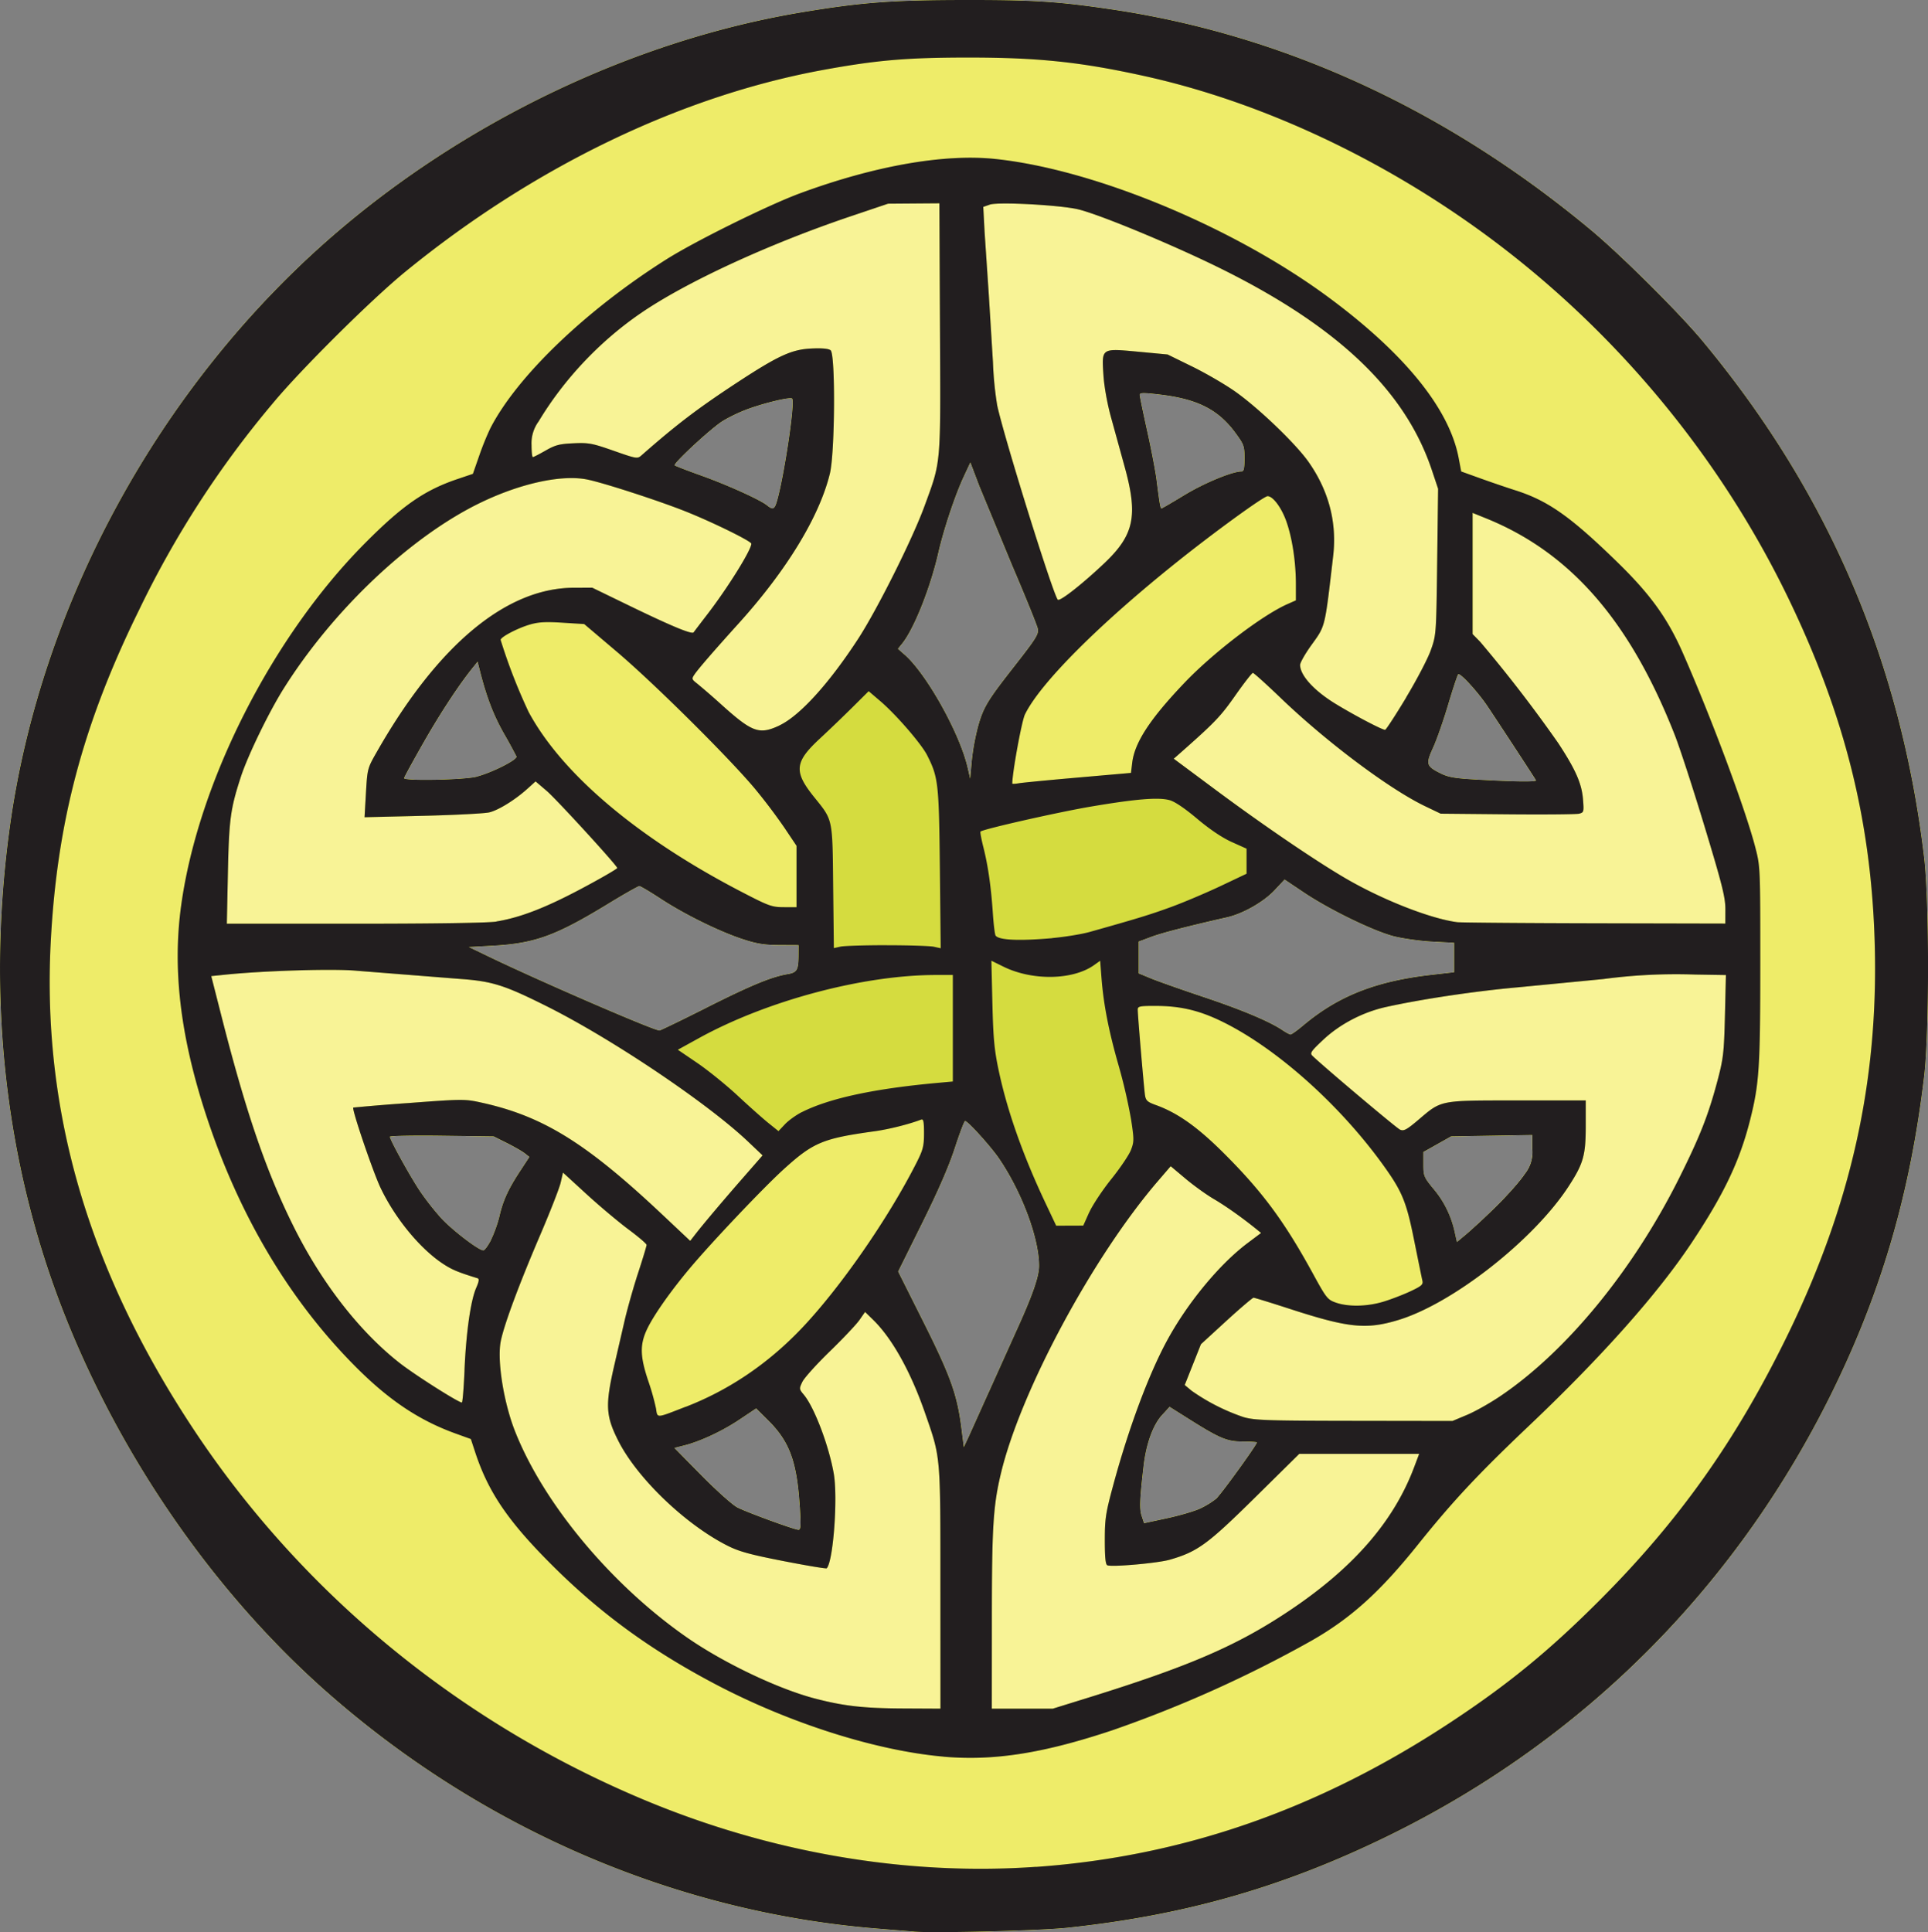 <svg xmlns="http://www.w3.org/2000/svg" width="150.115" height="150.421" viewBox="0 0 39.718 39.799" xmlns:v="https://vecta.io/nano"><rect x="0" y="0" width="39.718" height="39.799" fill="#808080" stroke="none"/><path d="M18.823 39.788l-.762-.062c-4.137-.336-8.135-2.056-11.331-4.875-2.3-2.029-4.232-4.81-5.404-7.781C.105 23.974-.28 20.536.202 17.037c.635-4.606 3.099-9.108 6.678-12.2C9.607 2.481 13.09.825 16.515.254 17.746.049 18.364.002 19.86 0c1.417-.002 1.918.029 3.006.189 3.56.521 6.925 2.066 9.906 4.548.619.515 1.823 1.712 2.302 2.289 2.585 3.108 4.082 6.595 4.563 10.626.109.913.109 3.617 0 4.53-.28 2.349-.85 4.331-1.824 6.35-1.972 4.083-5.149 7.289-9.189 9.272-2.167 1.064-4.209 1.65-6.646 1.907-.556.059-2.734.113-3.154.078zm-2.347-8.749c-.058-.931-.209-1.344-.654-1.784l-.245-.243-.347.232c-.356.238-.81.45-1.148.534l-.19.048.561.569c.309.313.64.609.737.658.2.102 1.17.457 1.258.46.048.002.053-.083.029-.474zm8.253.034a1.71 1.71 0 0 0 .324-.199c.098-.086.84-1.111.84-1.161 0-.01-.129-.018-.286-.019-.329 0-.474-.061-1.111-.462l-.402-.253-.156.17c-.186.203-.328.595-.38 1.053-.08.694-.087.881-.039 1.027l.049.148.475-.102c.261-.056.57-.147.687-.202zm-4.36-2.394l.562-1.249c.336-.735.475-1.131.475-1.354 0-.567-.349-1.508-.818-2.202-.17-.252-.65-.783-.707-.783-.017 0-.111.25-.211.555-.12.371-.344.886-.674 1.551l-.494.996.522 1.041c.559 1.116.695 1.497.782 2.189l.049.388.102-.218.412-.916zm-10.253-3.143c.061-.122.138-.337.171-.478.075-.326.181-.558.424-.929l.194-.296-.094-.074c-.052-.041-.217-.136-.368-.212l-.274-.137-1.07-.014c-.588-.008-1.07.002-1.069.021.002.067.415.815.62 1.121a5.51 5.51 0 0 0 .438.558c.23.249.772.663.868.663.027 0 .1-.1.162-.222zm20.731-.709c.224-.221.478-.51.563-.642a.71.71 0 0 0 .155-.522v-.282l-.836.014-.836.014-.286.161-.286.161v.253c0 .236.012.267.191.487a2.04 2.04 0 0 1 .446.874l.054.242.213-.178a14.08 14.08 0 0 0 .621-.581zM26.84 21.13c.721-.609 1.497-.917 2.644-1.048l.472-.054v-.304-.304l-.455-.024c-.25-.013-.607-.064-.794-.112-.424-.111-1.323-.549-1.846-.9l-.398-.267-.204.218c-.227.243-.652.485-.981.56-.806.183-1.343.321-1.564.404l-.257.096v.328.328l.254.105c.14.058.625.229 1.079.381.792.265 1.359.503 1.63.685.07.047.144.087.165.088s.135-.079.254-.18zm-12.286-.372c.923-.464 1.338-.635 1.675-.692.193-.033.221-.085.222-.405l.001-.192-.392-.002c-.31-.001-.467-.026-.751-.119-.483-.157-1.202-.511-1.693-.832-.221-.145-.422-.264-.445-.264s-.319.167-.656.373c-1.072.653-1.5.808-2.37.856l-.487.027.423.204c1.074.516 3.37 1.509 3.504 1.516.018.001.454-.21.969-.469zm17.088-4.684c-.014-.03-.691-1.065-.99-1.513-.202-.303-.575-.71-.612-.669-.018.019-.111.301-.208.627s-.236.723-.309.882c-.155.339-.143.383.149.529.163.082.296.105.76.131.795.045 1.227.05 1.211.013zm-21.824-.074c.32-.083.847-.35.822-.416a10.84 10.84 0 0 0-.259-.474c-.216-.382-.357-.75-.494-1.29l-.048-.19-.102.127c-.283.35-.669.937-1.021 1.555-.215.378-.392.701-.392.719 0 .061 1.238.036 1.494-.03zm10.318-.988c.12-.44.189-.555.759-1.284.454-.58.506-.663.484-.777-.014-.07-.249-.651-.523-1.291l-.682-1.649-.184-.485-.137.294c-.178.381-.412 1.083-.522 1.564-.167.731-.504 1.576-.751 1.88l-.083.102.141.124c.45.395 1.133 1.618 1.294 2.318l.054.233.033-.36a4.68 4.68 0 0 1 .118-.67zm-4.172-4.578c.12-.194.431-2.147.354-2.224-.04-.04-.616.1-.962.234-.184.071-.417.189-.519.262-.295.212-.974.849-.938.88.018.015.262.109.541.209.528.188 1.208.495 1.355.611.099.079.134.085.168.029zm8.438-.236c.401-.245.983-.486 1.175-.486.047 0 .061-.063.061-.271 0-.254-.012-.286-.19-.528-.351-.476-.777-.693-1.545-.785-.349-.042-.424-.041-.424.005 0 .031.069.365.153.743s.171.83.193 1.005c.063.498.079.593.102.593.012 0 .225-.124.474-.276z" fill="#f8f396"/><path d="M18.823 39.788l-.762-.062c-4.137-.336-8.135-2.056-11.331-4.875-2.3-2.029-4.232-4.81-5.404-7.781C.105 23.974-.28 20.536.202 17.037c.635-4.606 3.099-9.108 6.678-12.2C9.607 2.481 13.09.825 16.515.254 17.746.049 18.364.002 19.86 0c1.417-.002 1.918.029 3.006.189 3.56.521 6.925 2.066 9.906 4.548.619.515 1.823 1.712 2.302 2.289 2.585 3.108 4.082 6.595 4.563 10.626.109.913.109 3.617 0 4.53-.28 2.349-.85 4.331-1.824 6.35-1.972 4.083-5.149 7.289-9.189 9.272-2.167 1.064-4.209 1.65-6.646 1.907-.556.059-2.734.113-3.154.078zm.55-7.077c0-2.778.009-2.667-.318-3.609-.296-.851-.677-1.534-1.07-1.917l-.164-.16-.115.165c-.063.091-.338.382-.611.647s-.528.548-.566.628c-.068.142-.067.149.029.264.217.258.517 1.049.618 1.627.087.501-.011 1.816-.146 1.95-.011.011-.409-.055-.884-.148-.693-.135-.921-.198-1.157-.317-.874-.441-1.869-1.398-2.255-2.168-.258-.514-.268-.733-.073-1.576l.208-.9c.057-.244.181-.684.277-.977s.174-.552.174-.576-.167-.166-.37-.317-.591-.476-.861-.723l-.491-.45-.048.207c-.026.114-.218.605-.427 1.092-.432 1.009-.736 1.827-.806 2.17-.08.393.056 1.258.292 1.858.588 1.491 1.978 3.16 3.536 4.245.755.526 1.883 1.064 2.646 1.263.592.154.996.2 1.81.204l.773.004zm2.987 2.278c2.124-.658 3.108-1.081 4.188-1.801 1.327-.884 2.161-1.841 2.583-2.962l.105-.278h-1.235-1.235l-.913.901c-.976.963-1.183 1.115-1.756 1.28-.243.07-1.178.154-1.284.115-.038-.014-.053-.157-.053-.514 0-.444.017-.558.171-1.128.314-1.165.728-2.28 1.109-2.983.42-.776 1.08-1.575 1.658-2.01l.281-.211-.096-.078c-.298-.241-.636-.48-.879-.622-.152-.089-.413-.277-.581-.418l-.306-.257-.262.305c-1.34 1.557-2.825 4.319-3.232 6.009-.163.677-.19 1.104-.19 3.051l-.001 1.81h.627.627zm-5.884-3.95c-.058-.931-.209-1.344-.654-1.784l-.245-.243-.347.232c-.356.238-.81.45-1.148.534l-.19.048.561.569c.309.313.64.609.737.658.2.102 1.17.457 1.258.46.048.002.053-.083.029-.474zm8.253.034a1.71 1.71 0 0 0 .324-.199c.098-.086.84-1.111.84-1.161 0-.01-.129-.018-.286-.019-.329 0-.474-.061-1.111-.462l-.402-.253-.156.17c-.186.203-.328.595-.38 1.053-.08.694-.087.881-.039 1.027l.049.148.475-.102c.261-.056.57-.147.687-.202zm-4.36-2.394l.562-1.249c.336-.735.475-1.131.475-1.354 0-.567-.349-1.508-.818-2.202-.17-.252-.65-.783-.707-.783-.017 0-.111.25-.211.555-.12.371-.344.886-.674 1.551l-.494.996.522 1.041c.559 1.116.695 1.497.782 2.189l.049.388.102-.218.412-.916zm9.856.465c.167-.07.479-.246.693-.392 1.358-.92 2.725-2.587 3.67-4.476.434-.869.607-1.309.798-2.032.116-.442.13-.565.149-1.323l.02-.836-.629-.01a11.31 11.31 0 0 0-1.899.093l-1.757.17c-.886.079-1.982.243-2.716.405-.475.105-.946.35-1.288.669-.259.243-.286.281-.23.336.216.211 1.728 1.486 1.804 1.521s.133.008.378-.2c.486-.413.423-.4 2.041-.401h1.408v.528c0 .605-.049.775-.355 1.245-.718 1.102-2.38 2.407-3.502 2.749-.663.202-1.03.165-2.242-.229-.388-.126-.723-.229-.744-.229s-.274.216-.562.479l-.522.479-.167.42-.167.42.14.117a4.18 4.18 0 0 0 1.074.545c.224.065.49.074 2.278.076l2.024.003zm-20.657-.92c.033-.773.127-1.436.241-1.695.058-.133.066-.186.028-.198-.394-.122-.513-.171-.683-.279-.479-.304-1.005-.936-1.313-1.579-.156-.325-.6-1.631-.564-1.658a44.67 44.67 0 0 1 1.149-.094c1.101-.083 1.149-.083 1.482-.01 1.276.279 2.164.829 3.745 2.318l.565.532.112-.144c.171-.219.578-.701 1-1.183l.379-.434-.295-.28c-.835-.794-2.808-2.12-4.15-2.791-.874-.437-1.122-.515-1.775-.563l-2.138-.169c-.465-.046-1.929-.002-2.738.083l-.262.027.205.804c.513 2.019.935 3.245 1.506 4.384.577 1.15 1.351 2.141 2.173 2.784.314.245 1.207.812 1.279.812.014 0 .039-.3.055-.667zm.548-2.688c.061-.122.138-.337.171-.478.075-.326.181-.558.424-.929l.194-.296-.094-.074c-.052-.041-.217-.136-.368-.212l-.274-.137-1.07-.014c-.588-.008-1.07.002-1.069.021.002.067.415.815.62 1.121a5.51 5.51 0 0 0 .438.558c.23.249.772.663.868.663.027 0 .1-.1.162-.222zm20.731-.709c.224-.221.478-.51.563-.642a.71.71 0 0 0 .155-.522v-.282l-.836.014-.836.014-.286.161-.286.161v.253c0 .236.012.267.191.487a2.04 2.04 0 0 1 .446.874l.054.242.213-.178a14.08 14.08 0 0 0 .621-.581zM26.84 21.13c.721-.609 1.497-.917 2.644-1.048l.472-.054v-.304-.304l-.455-.024c-.25-.013-.607-.064-.794-.112-.424-.111-1.323-.549-1.846-.9l-.398-.267-.204.218c-.227.243-.652.485-.981.56-.806.183-1.343.321-1.564.404l-.257.096v.328.328l.254.105c.14.058.625.229 1.079.381.792.265 1.359.503 1.63.685.07.047.144.087.165.088s.135-.079.254-.18zm-12.286-.372c.923-.464 1.338-.635 1.675-.692.193-.033.221-.085.222-.405l.001-.192-.392-.002c-.31-.001-.467-.026-.751-.119-.483-.157-1.202-.511-1.693-.832-.221-.145-.422-.264-.445-.264s-.319.167-.656.373c-1.072.653-1.5.808-2.37.856l-.487.027.423.204c1.074.516 3.37 1.509 3.504 1.516.018.001.454-.21.969-.469zm-4.33-1.776c.492-.08 1.012-.281 1.762-.68.408-.217.736-.408.73-.423-.031-.081-1.253-1.415-1.451-1.585l-.232-.198-.168.152c-.252.227-.594.44-.785.487-.093.023-.709.055-1.37.071l-1.2.029.029-.502c.029-.496.031-.506.222-.84 1.254-2.203 2.664-3.38 4.057-3.385l.383-.001.76.369c.879.426 1.295.599 1.329.55.013-.019.141-.187.284-.373.422-.549.904-1.324.904-1.452 0-.053-.826-.457-1.376-.674-.565-.223-1.672-.581-2.001-.648-.523-.107-1.366.075-2.19.471-1.438.691-3.038 2.199-4.065 3.831-.306.486-.741 1.383-.884 1.821-.215.66-.244.875-.267 1.979l-.022 1.048h2.64c1.618 0 2.745-.017 2.911-.044zm25.32-.248c0-.249-.063-.502-.427-1.704-.235-.776-.513-1.631-.619-1.899-.925-2.351-2.155-3.758-3.897-4.459l-.265-.107v1.248 1.248l.154.157a28.37 28.37 0 0 1 1.61 2.089c.358.545.485.833.511 1.16.021.256.017.269-.08.294-.056.014-.721.02-1.477.013l-1.375-.013-.317-.152c-.734-.351-2.029-1.321-2.968-2.221-.302-.29-.565-.527-.584-.527s-.183.21-.364.468c-.302.43-.417.55-1.116 1.168l-.15.132.866.644c1.018.757 2.176 1.542 2.771 1.876.75.422 1.676.778 2.201.847.07.009 1.341.02 2.826.023l2.699.006zm-3.902-2.661c-.014-.03-.691-1.065-.99-1.513-.202-.303-.575-.71-.612-.669-.018.019-.111.301-.208.627s-.236.723-.309.882c-.155.339-.143.383.149.529.163.082.296.105.76.131.795.045 1.227.05 1.211.013zm-21.824-.074c.32-.083.847-.35.822-.416a10.84 10.84 0 0 0-.259-.474c-.216-.382-.357-.75-.494-1.29l-.048-.19-.102.127c-.283.35-.669.937-1.021 1.555-.215.378-.392.701-.392.719 0 .061 1.238.036 1.494-.03zm10.318-.988c.12-.44.189-.555.759-1.284.454-.58.506-.663.484-.777-.014-.07-.249-.651-.523-1.291l-.682-1.649-.184-.485-.137.294c-.178.381-.412 1.083-.522 1.564-.167.731-.504 1.576-.751 1.88l-.083.102.141.124c.45.395 1.133 1.618 1.294 2.318l.054.233.033-.36a4.68 4.68 0 0 1 .118-.67zm-4.085-.065c.417-.194 1.021-.856 1.626-1.784.391-.6 1.118-2.052 1.366-2.73.348-.952.335-.796.321-3.683l-.012-2.561-.529.004-.529.004-.762.257c-1.697.572-3.404 1.36-4.339 2.003-.84.577-1.574 1.356-2.095 2.222a.76.76 0 0 0-.148.492c0 .135.012.246.027.246s.133-.061.263-.135c.2-.115.288-.137.577-.15.31-.014.384 0 .826.155.47.165.488.168.571.095.719-.632 1.149-.96 1.955-1.49.861-.565 1.14-.694 1.548-.712.22-.01.352.002.394.037.102.085.09 2.108-.015 2.539-.215.884-.89 1.992-1.876 3.083-.513.568-.832.936-.913 1.055-.061.09-.058.101.057.19a15.08 15.08 0 0 1 .508.441c.626.562.769.614 1.182.422zm12.916-.579c.217-.36.446-.797.508-.972.112-.316.113-.324.132-1.822l.019-1.505-.13-.388c-.542-1.618-1.9-2.924-4.278-4.114-.957-.479-2.487-1.119-2.987-1.249-.347-.091-1.665-.163-1.841-.102l-.134.047.027.513.087 1.296.086 1.397a7.05 7.05 0 0 0 .088.889c.155.702 1.15 3.891 1.247 3.996.04.044.505-.321.96-.752.615-.584.697-.977.415-1.995l-.28-1.016c-.075-.273-.139-.627-.154-.858-.037-.567-.05-.558.716-.487l.605.057.508.249c.279.137.679.369.888.517.482.341 1.244 1.072 1.507 1.446.416.591.589 1.249.508 1.939-.175 1.503-.157 1.43-.449 1.836-.128.178-.232.361-.232.408 0 .217.293.537.741.808.409.248.97.541 1.012.528.021-.007.216-.306.433-.666zm-13.003-3.933c.12-.194.431-2.147.354-2.224-.04-.04-.616.1-.962.234-.184.071-.417.189-.519.262-.295.212-.974.849-.938.88.018.015.262.109.541.209.528.188 1.208.495 1.355.611.099.079.134.085.168.029zm8.438-.236c.401-.245.983-.486 1.175-.486.047 0 .061-.063.061-.271 0-.254-.012-.286-.19-.528-.351-.476-.777-.693-1.545-.785-.349-.042-.424-.041-.424.005 0 .031.069.365.153.743s.171.83.193 1.005c.063.498.079.593.102.593.012 0 .225-.124.474-.276z" fill="#eeec69"/><path d="M18.823 39.788l-.762-.062c-4.137-.336-8.135-2.056-11.331-4.875-2.3-2.029-4.232-4.81-5.404-7.781C.105 23.974-.28 20.536.202 17.037c.635-4.606 3.099-9.108 6.678-12.2C9.607 2.481 13.09.825 16.515.254 17.746.049 18.364.002 19.86 0c1.417-.002 1.918.029 3.006.189 3.56.521 6.925 2.066 9.906 4.548.619.515 1.823 1.712 2.302 2.289 2.585 3.108 4.082 6.595 4.563 10.626.109.913.109 3.617 0 4.53-.28 2.349-.85 4.331-1.824 6.35-1.972 4.083-5.149 7.289-9.189 9.272-2.167 1.064-4.209 1.65-6.646 1.907-.556.059-2.734.113-3.154.078zm2.519-1.331c3.037-.215 5.835-1.192 8.551-2.985 1.177-.777 2.018-1.465 3.049-2.496 1.651-1.65 2.833-3.318 3.891-5.491 1.299-2.67 1.865-5.212 1.788-8.036-.069-2.515-.611-4.694-1.763-7.091-1.404-2.919-3.542-5.507-6.158-7.452-2.18-1.621-4.701-2.803-7.114-3.337-1.325-.293-2.202-.385-3.662-.384-1.246.001-1.868.055-2.963.255-2.941.538-5.974 2.003-8.613 4.159-.7.572-2.164 2.026-2.734 2.716a20.14 20.14 0 0 0-2.751 4.254c-1.153 2.343-1.69 4.365-1.818 6.839-.18 3.492.78 6.766 2.94 10.031 2.233 3.375 5.468 6.037 9.271 7.631 2.609 1.094 5.415 1.574 8.086 1.385zm-1.905-2.272c-1.39-.121-3.185-.692-4.72-1.503-1.318-.696-2.355-1.453-3.348-2.445-.903-.901-1.31-1.501-1.58-2.323l-.089-.271-.324-.117c-.754-.274-1.374-.691-2.069-1.392-1.345-1.357-2.376-3.089-3.049-5.127-.542-1.642-.71-3.038-.524-4.369.353-2.533 1.874-5.525 3.784-7.447.778-.783 1.228-1.094 1.913-1.325l.311-.105.13-.373a5.76 5.76 0 0 1 .228-.563c.55-1.072 1.972-2.437 3.631-3.484.594-.375 2.095-1.117 2.748-1.358 1.536-.567 2.973-.82 4.029-.708 2.044.216 4.906 1.405 6.861 2.85 1.568 1.159 2.487 2.294 2.68 3.308l.053.279.403.145c.222.08.537.187.7.239.681.215 1.142.538 2.11 1.481.683.665 1.039 1.158 1.357 1.884.588 1.339 1.281 3.197 1.487 3.989.104.4.104.413.104 2.398 0 2.144-.022 2.476-.21 3.223-.214.847-.539 1.529-1.207 2.533-.698 1.049-1.845 2.339-3.345 3.763-1.061 1.008-1.575 1.558-2.295 2.456-.78.973-1.382 1.515-2.196 1.978a25.31 25.31 0 0 1-4.095 1.841c-1.423.475-2.441.635-3.479.544zm-.064-3.474c0-2.778.009-2.667-.318-3.609-.296-.851-.677-1.534-1.07-1.917l-.164-.16-.115.165c-.063.091-.338.382-.611.647s-.528.548-.566.628c-.068.142-.067.149.029.264.217.258.517 1.049.618 1.627.087.501-.011 1.816-.146 1.95-.011.011-.409-.055-.884-.148-.693-.135-.921-.198-1.157-.317-.874-.441-1.869-1.398-2.255-2.168-.258-.514-.268-.733-.073-1.576l.208-.9c.057-.244.181-.684.277-.977s.174-.552.174-.576-.167-.166-.37-.317-.591-.476-.861-.723l-.491-.45-.048.207c-.026.114-.218.605-.427 1.092-.432 1.009-.736 1.827-.806 2.17-.08.393.056 1.258.292 1.858.588 1.491 1.978 3.16 3.536 4.245.755.526 1.883 1.064 2.646 1.263.592.154.996.2 1.81.204l.773.004zm2.987 2.278c2.124-.658 3.108-1.081 4.188-1.801 1.327-.884 2.161-1.841 2.583-2.962l.105-.278h-1.235-1.235l-.913.901c-.976.963-1.183 1.115-1.756 1.28-.243.07-1.178.154-1.284.115-.038-.014-.053-.157-.053-.514 0-.444.017-.558.171-1.128.314-1.165.728-2.28 1.109-2.983.42-.776 1.08-1.575 1.658-2.01l.281-.211-.096-.078c-.298-.241-.636-.48-.879-.622-.152-.089-.413-.277-.581-.418l-.306-.257-.262.305c-1.34 1.557-2.825 4.319-3.232 6.009-.163.677-.19 1.104-.19 3.051l-.001 1.81h.627.627zm-5.884-3.95c-.058-.931-.209-1.344-.654-1.784l-.245-.243-.347.232c-.356.238-.81.45-1.148.534l-.19.048.561.569c.309.313.64.609.737.658.2.102 1.17.457 1.258.46.048.002.053-.083.029-.474zm8.253.034a1.71 1.71 0 0 0 .324-.199c.098-.086.84-1.111.84-1.161 0-.01-.129-.018-.286-.019-.329 0-.474-.061-1.111-.462l-.402-.253-.156.17c-.186.203-.328.595-.38 1.053-.08.694-.087.881-.039 1.027l.049.148.475-.102c.261-.056.57-.147.687-.202zm-4.36-2.394l.562-1.249c.336-.735.475-1.131.475-1.354 0-.567-.349-1.508-.818-2.202-.17-.252-.65-.783-.707-.783-.017 0-.111.25-.211.555-.12.371-.344.886-.674 1.551l-.494.996.522 1.041c.559 1.116.695 1.497.782 2.189l.049.388.102-.218.412-.916zm9.856.465c.167-.07.479-.246.693-.392 1.358-.92 2.725-2.587 3.67-4.476.434-.869.607-1.309.798-2.032.116-.442.13-.565.149-1.323l.02-.836-.629-.01a11.31 11.31 0 0 0-1.899.093l-1.757.17c-.886.079-1.982.243-2.716.405-.475.105-.946.35-1.288.669-.259.243-.286.281-.23.336.216.211 1.728 1.486 1.804 1.521s.133.008.378-.2c.486-.413.423-.4 2.041-.401h1.408v.528c0 .605-.049.775-.355 1.245-.718 1.102-2.38 2.407-3.502 2.749-.663.202-1.03.165-2.242-.229-.388-.126-.723-.229-.744-.229s-.274.216-.562.479l-.522.479-.167.42-.167.42.14.117a4.18 4.18 0 0 0 1.074.545c.224.065.49.074 2.278.076l2.024.003zm-16.097-.165c.885-.343 1.682-.881 2.369-1.598.801-.836 1.808-2.287 2.392-3.446.126-.25.146-.333.146-.593 0-.24-.012-.297-.059-.279-.251.096-.666.2-.963.241-1.063.147-1.259.229-1.867.78-.428.389-1.497 1.517-1.947 2.055-.373.446-.697.904-.845 1.191-.177.346-.177.59.002 1.121a4.91 4.91 0 0 1 .158.562c.033.204-.009.206.612-.035zm-4.559-.755c.033-.773.127-1.436.241-1.695.058-.133.066-.186.028-.198-.394-.122-.513-.171-.683-.279-.479-.304-1.005-.936-1.313-1.579-.156-.325-.6-1.631-.564-1.658a44.67 44.67 0 0 1 1.149-.094c1.101-.083 1.149-.083 1.482-.01 1.276.279 2.164.829 3.745 2.318l.565.532.112-.144c.171-.219.578-.701 1-1.183l.379-.434-.295-.28c-.835-.794-2.808-2.12-4.15-2.791-.874-.437-1.122-.515-1.775-.563l-2.138-.169c-.465-.046-1.929-.002-2.738.083l-.262.027.205.804c.513 2.019.935 3.245 1.506 4.384.577 1.15 1.351 2.141 2.173 2.784.314.245 1.207.812 1.279.812.014 0 .039-.3.055-.667zm18.935-1.412c.16-.049.409-.145.555-.214.227-.107.262-.138.243-.218-.012-.051-.088-.425-.17-.83-.157-.786-.245-1.002-.62-1.526-.92-1.287-2.271-2.482-3.406-3.014-.436-.204-.81-.288-1.297-.289-.325-.001-.37.008-.371.073-.001.113.128 1.623.15 1.768.017.108.051.139.221.2.451.162.864.455 1.411 1.002.793.792 1.244 1.404 1.836 2.488.264.483.293.52.459.579.258.092.651.084.988-.019zm-18.387-1.277c.061-.122.138-.337.171-.478.075-.326.181-.558.424-.929l.194-.296-.094-.074c-.052-.041-.217-.136-.368-.212l-.274-.137-1.07-.014c-.588-.008-1.07.002-1.069.021.002.067.415.815.62 1.121a5.51 5.51 0 0 0 .438.558c.23.249.772.663.868.663.027 0 .1-.1.162-.222zm20.731-.709c.224-.221.478-.51.563-.642a.71.71 0 0 0 .155-.522v-.282l-.836.014-.836.014-.286.161-.286.161v.253c0 .236.012.267.191.487a2.04 2.04 0 0 1 .446.874l.054.242.213-.178a14.08 14.08 0 0 0 .621-.581zM26.84 21.13c.721-.609 1.497-.917 2.644-1.048l.472-.054v-.304-.304l-.455-.024c-.25-.013-.607-.064-.794-.112-.424-.111-1.323-.549-1.846-.9l-.398-.267-.204.218c-.227.243-.652.485-.981.56-.806.183-1.343.321-1.564.404l-.257.096v.328.328l.254.105c.14.058.625.229 1.079.381.792.265 1.359.503 1.63.685.07.047.144.087.165.088s.135-.079.254-.18zm-12.286-.372c.923-.464 1.338-.635 1.675-.692.193-.033.221-.085.222-.405l.001-.192-.392-.002c-.31-.001-.467-.026-.751-.119-.483-.157-1.202-.511-1.693-.832-.221-.145-.422-.264-.445-.264s-.319.167-.656.373c-1.072.653-1.5.808-2.37.856l-.487.027.423.204c1.074.516 3.37 1.509 3.504 1.516.018.001.454-.21.969-.469zm-4.33-1.776c.492-.08 1.012-.281 1.762-.68.408-.217.736-.408.73-.423-.031-.081-1.253-1.415-1.451-1.585l-.232-.198-.168.152c-.252.227-.594.44-.785.487-.093.023-.709.055-1.37.071l-1.2.029.029-.502c.029-.496.031-.506.222-.84 1.254-2.203 2.664-3.38 4.057-3.385l.383-.001.76.369c.879.426 1.295.599 1.329.55.013-.019.141-.187.284-.373.422-.549.904-1.324.904-1.452 0-.053-.826-.457-1.376-.674-.565-.223-1.672-.581-2.001-.648-.523-.107-1.366.075-2.19.471-1.438.691-3.038 2.199-4.065 3.831-.306.486-.741 1.383-.884 1.821-.215.66-.244.875-.267 1.979l-.022 1.048h2.64c1.618 0 2.745-.017 2.911-.044zm25.32-.248c0-.249-.063-.502-.427-1.704-.235-.776-.513-1.631-.619-1.899-.925-2.351-2.155-3.758-3.897-4.459l-.265-.107v1.248 1.248l.154.157a28.37 28.37 0 0 1 1.61 2.089c.358.545.485.833.511 1.16.021.256.017.269-.08.294-.056.014-.721.02-1.477.013l-1.375-.013-.317-.152c-.734-.351-2.029-1.321-2.968-2.221-.302-.29-.565-.527-.584-.527s-.183.21-.364.468c-.302.43-.417.55-1.116 1.168l-.15.132.866.644c1.018.757 2.176 1.542 2.771 1.876.75.422 1.676.778 2.201.847.07.009 1.341.02 2.826.023l2.699.006zm-19.135-.679v-.632l-.25-.373a11.88 11.88 0 0 0-.602-.797c-.524-.63-2.081-2.176-2.848-2.826l-.674-.572-.448-.028c-.354-.022-.497-.014-.681.041-.251.075-.593.255-.593.313a11.5 11.5 0 0 0 .578 1.487c.686 1.272 2.236 2.584 4.351 3.686.596.31.655.332.902.333l.265.001zm5.805-2.039l1.085-.095.025-.208c.05-.419.368-.905 1.081-1.652.588-.616 1.589-1.381 2.111-1.614l.18-.08v-.329c0-.455-.072-.937-.191-1.283-.1-.291-.279-.534-.392-.534-.079 0-1.095.738-1.871 1.359-1.611 1.288-2.82 2.502-3.128 3.138-.066.136-.26 1.199-.26 1.423 0 .009.062.006.138-.007s.626-.066 1.223-.118zm9.428.057c-.014-.03-.691-1.065-.99-1.513-.202-.303-.575-.71-.612-.669-.018.019-.111.301-.208.627s-.236.723-.309.882c-.155.339-.143.383.149.529.163.082.296.105.76.131.795.045 1.227.05 1.211.013zm-21.824-.074c.32-.083.847-.35.822-.416a10.84 10.84 0 0 0-.259-.474c-.216-.382-.357-.75-.494-1.29l-.048-.19-.102.127c-.283.35-.669.937-1.021 1.555-.215.378-.392.701-.392.719 0 .061 1.238.036 1.494-.03zm10.318-.988c.12-.44.189-.555.759-1.284.454-.58.506-.663.484-.777-.014-.07-.249-.651-.523-1.291l-.682-1.649-.184-.485-.137.294c-.178.381-.412 1.083-.522 1.564-.167.731-.504 1.576-.751 1.88l-.083.102.141.124c.45.395 1.133 1.618 1.294 2.318l.054.233.033-.36a4.68 4.68 0 0 1 .118-.67zm-4.085-.065c.417-.194 1.021-.856 1.626-1.784.391-.6 1.118-2.052 1.366-2.73.348-.952.335-.796.321-3.683l-.012-2.561-.529.004-.529.004-.762.257c-1.697.572-3.404 1.36-4.339 2.003-.84.577-1.574 1.356-2.095 2.222a.76.76 0 0 0-.148.492c0 .135.012.246.027.246s.133-.061.263-.135c.2-.115.288-.137.577-.15.31-.014.384 0 .826.155.47.165.488.168.571.095.719-.632 1.149-.96 1.955-1.49.861-.565 1.14-.694 1.548-.712.22-.01.352.002.394.037.102.085.09 2.108-.015 2.539-.215.884-.89 1.992-1.876 3.083-.513.568-.832.936-.913 1.055-.061.09-.058.101.057.19a15.08 15.08 0 0 1 .508.441c.626.562.769.614 1.182.422zm12.916-.579c.217-.36.446-.797.508-.972.112-.316.113-.324.132-1.822l.019-1.505-.13-.388c-.542-1.618-1.9-2.924-4.278-4.114-.957-.479-2.487-1.119-2.987-1.249-.347-.091-1.665-.163-1.841-.102l-.134.047.027.513.087 1.296.086 1.397a7.05 7.05 0 0 0 .088.889c.155.702 1.15 3.891 1.247 3.996.04.044.505-.321.96-.752.615-.584.697-.977.415-1.995l-.28-1.016c-.075-.273-.139-.627-.154-.858-.037-.567-.05-.558.716-.487l.605.057.508.249c.279.137.679.369.888.517.482.341 1.244 1.072 1.507 1.446.416.591.589 1.249.508 1.939-.175 1.503-.157 1.43-.449 1.836-.128.178-.232.361-.232.408 0 .217.293.537.741.808.409.248.97.541 1.012.528.021-.007.216-.306.433-.666zm-13.003-3.933c.12-.194.431-2.147.354-2.224-.04-.04-.616.1-.962.234-.184.071-.417.189-.519.262-.295.212-.974.849-.938.88.018.015.262.109.541.209.528.188 1.208.495 1.355.611.099.079.134.085.168.029zm8.438-.236c.401-.245.983-.486 1.175-.486.047 0 .061-.063.061-.271 0-.254-.012-.286-.19-.528-.351-.476-.777-.693-1.545-.785-.349-.042-.424-.041-.424.005 0 .031.069.365.153.743s.171.83.193 1.005c.063.498.079.593.102.593.012 0 .225-.124.474-.276z" fill="#d5dc3f"/><path d="M18.823 39.788l-.762-.062c-4.137-.336-8.135-2.056-11.331-4.875-2.3-2.029-4.232-4.81-5.404-7.781C.105 23.974-.28 20.536.202 17.037c.635-4.606 3.099-9.108 6.678-12.2C9.607 2.481 13.09.825 16.515.254 17.746.049 18.364.002 19.86 0c1.417-.002 1.918.029 3.006.189 3.56.521 6.925 2.066 9.906 4.548.619.515 1.823 1.712 2.302 2.289 2.585 3.108 4.082 6.595 4.563 10.626.109.913.109 3.617 0 4.53-.28 2.349-.85 4.331-1.824 6.35-1.972 4.083-5.149 7.289-9.189 9.272-2.167 1.064-4.209 1.65-6.646 1.907-.556.059-2.734.113-3.154.078zm2.519-1.331c3.037-.215 5.835-1.192 8.551-2.985 1.177-.777 2.018-1.465 3.049-2.496 1.651-1.65 2.833-3.318 3.891-5.491 1.299-2.67 1.865-5.212 1.788-8.036-.069-2.515-.611-4.694-1.763-7.091-1.404-2.919-3.542-5.507-6.158-7.452-2.18-1.621-4.701-2.803-7.114-3.337-1.325-.293-2.202-.385-3.662-.384-1.246.001-1.868.055-2.963.255-2.941.538-5.974 2.003-8.613 4.159-.7.572-2.164 2.026-2.734 2.716a20.14 20.14 0 0 0-2.751 4.254c-1.153 2.343-1.69 4.365-1.818 6.839-.18 3.492.78 6.766 2.94 10.031 2.233 3.375 5.468 6.037 9.271 7.631 2.609 1.094 5.415 1.574 8.086 1.385zm-1.905-2.272c-1.39-.121-3.185-.692-4.72-1.503-1.318-.696-2.355-1.453-3.348-2.445-.903-.901-1.31-1.501-1.58-2.323l-.089-.271-.324-.117c-.754-.274-1.374-.691-2.069-1.392-1.345-1.357-2.376-3.089-3.049-5.127-.542-1.642-.71-3.038-.524-4.369.353-2.533 1.874-5.525 3.784-7.447.778-.783 1.228-1.094 1.913-1.325l.311-.105.13-.373a5.76 5.76 0 0 1 .228-.563c.55-1.072 1.972-2.437 3.631-3.484.594-.375 2.095-1.117 2.748-1.358 1.536-.567 2.973-.82 4.029-.708 2.044.216 4.906 1.405 6.861 2.85 1.568 1.159 2.487 2.294 2.68 3.308l.053.279.403.145c.222.08.537.187.7.239.681.215 1.142.538 2.11 1.481.683.665 1.039 1.158 1.357 1.884.588 1.339 1.281 3.197 1.487 3.989.104.4.104.413.104 2.398 0 2.144-.022 2.476-.21 3.223-.214.847-.539 1.529-1.207 2.533-.698 1.049-1.845 2.339-3.345 3.763-1.061 1.008-1.575 1.558-2.295 2.456-.78.973-1.382 1.515-2.196 1.978a25.31 25.31 0 0 1-4.095 1.841c-1.423.475-2.441.635-3.479.544zm-.064-3.474c0-2.778.009-2.667-.318-3.609-.296-.851-.677-1.534-1.07-1.917l-.164-.16-.115.165c-.063.091-.338.382-.611.647s-.528.548-.566.628c-.068.142-.067.149.029.264.217.258.517 1.049.618 1.627.087.501-.011 1.816-.146 1.95-.011.011-.409-.055-.884-.148-.693-.135-.921-.198-1.157-.317-.874-.441-1.869-1.398-2.255-2.168-.258-.514-.268-.733-.073-1.576l.208-.9c.057-.244.181-.684.277-.977s.174-.552.174-.576-.167-.166-.37-.317-.591-.476-.861-.723l-.491-.45-.048.207c-.026.114-.218.605-.427 1.092-.432 1.009-.736 1.827-.806 2.17-.08.393.056 1.258.292 1.858.588 1.491 1.978 3.16 3.536 4.245.755.526 1.883 1.064 2.646 1.263.592.154.996.2 1.81.204l.773.004zm2.987 2.278c2.124-.658 3.108-1.081 4.188-1.801 1.327-.884 2.161-1.841 2.583-2.962l.105-.278h-1.235-1.235l-.913.901c-.976.963-1.183 1.115-1.756 1.28-.243.07-1.178.154-1.284.115-.038-.014-.053-.157-.053-.514 0-.444.017-.558.171-1.128.314-1.165.728-2.28 1.109-2.983.42-.776 1.08-1.575 1.658-2.01l.281-.211-.096-.078c-.298-.241-.636-.48-.879-.622-.152-.089-.413-.277-.581-.418l-.306-.257-.262.305c-1.34 1.557-2.825 4.319-3.232 6.009-.163.677-.19 1.104-.19 3.051l-.001 1.81h.627.627zm-5.884-3.95c-.058-.931-.209-1.344-.654-1.784l-.245-.243-.347.232c-.356.238-.81.45-1.148.534l-.19.048.561.569c.309.313.64.609.737.658.2.102 1.17.457 1.258.46.048.002.053-.083.029-.474zm8.253.034a1.71 1.71 0 0 0 .324-.199c.098-.086.84-1.111.84-1.161 0-.01-.129-.018-.286-.019-.329 0-.474-.061-1.111-.462l-.402-.253-.156.17c-.186.203-.328.595-.38 1.053-.08.694-.087.881-.039 1.027l.049.148.475-.102c.261-.056.57-.147.687-.202zm-4.36-2.394l.562-1.249c.336-.735.475-1.131.475-1.354 0-.567-.349-1.508-.818-2.202-.17-.252-.65-.783-.707-.783-.017 0-.111.25-.211.555-.12.371-.344.886-.674 1.551l-.494.996.522 1.041c.559 1.116.695 1.497.782 2.189l.049.388.102-.218.412-.916zm9.856.465c.167-.07.479-.246.693-.392 1.358-.92 2.725-2.587 3.67-4.476.434-.869.607-1.309.798-2.032.116-.442.13-.565.149-1.323l.02-.836-.629-.01a11.31 11.31 0 0 0-1.899.093l-1.757.17c-.886.079-1.982.243-2.716.405-.475.105-.946.35-1.288.669-.259.243-.286.281-.23.336.216.211 1.728 1.486 1.804 1.521s.133.008.378-.2c.486-.413.423-.4 2.041-.401h1.408v.528c0 .605-.049.775-.355 1.245-.718 1.102-2.38 2.407-3.502 2.749-.663.202-1.03.165-2.242-.229-.388-.126-.723-.229-.744-.229s-.274.216-.562.479l-.522.479-.167.42-.167.42.14.117a4.18 4.18 0 0 0 1.074.545c.224.065.49.074 2.278.076l2.024.003zm-16.097-.165c.885-.343 1.682-.881 2.369-1.598.801-.836 1.808-2.287 2.392-3.446.126-.25.146-.333.146-.593 0-.24-.012-.297-.059-.279-.251.096-.666.2-.963.241-1.063.147-1.259.229-1.867.78-.428.389-1.497 1.517-1.947 2.055-.373.446-.697.904-.845 1.191-.177.346-.177.59.002 1.121a4.91 4.91 0 0 1 .158.562c.033.204-.009.206.612-.035zm-4.559-.755c.033-.773.127-1.436.241-1.695.058-.133.066-.186.028-.198-.394-.122-.513-.171-.683-.279-.479-.304-1.005-.936-1.313-1.579-.156-.325-.6-1.631-.564-1.658a44.67 44.67 0 0 1 1.149-.094c1.101-.083 1.149-.083 1.482-.01 1.276.279 2.164.829 3.745 2.318l.565.532.112-.144c.171-.219.578-.701 1-1.183l.379-.434-.295-.28c-.835-.794-2.808-2.12-4.15-2.791-.874-.437-1.122-.515-1.775-.563l-2.138-.169c-.465-.046-1.929-.002-2.738.083l-.262.027.205.804c.513 2.019.935 3.245 1.506 4.384.577 1.15 1.351 2.141 2.173 2.784.314.245 1.207.812 1.279.812.014 0 .039-.3.055-.667zm18.935-1.412c.16-.049.409-.145.555-.214.227-.107.262-.138.243-.218-.012-.051-.088-.425-.17-.83-.157-.786-.245-1.002-.62-1.526-.92-1.287-2.271-2.482-3.406-3.014-.436-.204-.81-.288-1.297-.289-.325-.001-.37.008-.371.073-.001.113.128 1.623.15 1.768.017.108.051.139.221.2.451.162.864.455 1.411 1.002.793.792 1.244 1.404 1.836 2.488.264.483.293.52.459.579.258.092.651.084.988-.019zm-18.387-1.277c.061-.122.138-.337.171-.478.075-.326.181-.558.424-.929l.194-.296-.094-.074c-.052-.041-.217-.136-.368-.212l-.274-.137-1.07-.014c-.588-.008-1.07.002-1.069.021.002.067.415.815.62 1.121a5.51 5.51 0 0 0 .438.558c.23.249.772.663.868.663.027 0 .1-.1.162-.222zm20.731-.709c.224-.221.478-.51.563-.642a.71.71 0 0 0 .155-.522v-.282l-.836.014-.836.014-.286.161-.286.161v.253c0 .236.012.267.191.487a2.04 2.04 0 0 1 .446.874l.054.242.213-.178a14.08 14.08 0 0 0 .621-.581zm-8.41.15c.067-.149.271-.458.455-.687s.366-.499.405-.6c.066-.171.066-.216.002-.635a11.19 11.19 0 0 0-.257-1.109c-.204-.712-.31-1.26-.352-1.806l-.027-.348-.125.089c-.437.311-1.271.326-1.868.032l-.248-.122.021.877c.018.733.04.964.133 1.4.177.829.5 1.741.966 2.726l.215.455.279-.001.279-.001.121-.271zm-5.921-2.066c.571-.288 1.499-.487 2.826-.606l.286-.026v-1.097-1.097h-.349c-1.503.001-3.485.53-4.886 1.303l-.43.237.403.274c.221.151.596.454.832.674s.522.474.634.564l.204.164.134-.142c.074-.078.23-.19.346-.249zM26.84 21.13c.721-.609 1.497-.917 2.644-1.048l.472-.054v-.304-.304l-.455-.024c-.25-.013-.607-.064-.794-.112-.424-.111-1.323-.549-1.846-.9l-.398-.267-.204.218c-.227.243-.652.485-.981.56-.806.183-1.343.321-1.564.404l-.257.096v.328.328l.254.105c.14.058.625.229 1.079.381.792.265 1.359.503 1.63.685.07.047.144.087.165.088s.135-.079.254-.18zm-12.286-.372c.923-.464 1.338-.635 1.675-.692.193-.033.221-.085.222-.405l.001-.192-.392-.002c-.31-.001-.467-.026-.751-.119-.483-.157-1.202-.511-1.693-.832-.221-.145-.422-.264-.445-.264s-.319.167-.656.373c-1.072.653-1.5.808-2.37.856l-.487.027.423.204c1.074.516 3.37 1.509 3.504 1.516.018.001.454-.21.969-.469zm3.718-1.287c.454 0 .889.014.966.031l.141.031-.017-1.64c-.019-1.763-.032-1.88-.263-2.337-.12-.236-.642-.839-.966-1.115l-.238-.203-.332.33a32.76 32.76 0 0 1-.675.648c-.521.483-.54.678-.114 1.206.388.482.375.419.39 1.85l.014 1.258.135-.03c.074-.017.506-.03.96-.03zm3.408-.148c.256-.023.599-.079.762-.124.986-.277 1.251-.358 1.681-.515.263-.096.72-.29 1.017-.43l.54-.256v-.258-.258l-.307-.138c-.197-.089-.451-.26-.709-.477s-.463-.356-.571-.385c-.229-.062-.688-.025-1.62.133-.673.114-2.225.465-2.274.515-.01.01.018.16.062.333.095.379.156.809.193 1.356.015.223.04.426.055.451.06.096.478.116 1.171.055zm-11.456-.341c.492-.08 1.012-.281 1.762-.68.408-.217.736-.408.73-.423-.031-.081-1.253-1.415-1.451-1.585l-.232-.198-.168.152c-.252.227-.594.44-.785.486-.093.023-.709.055-1.37.071l-1.2.029.029-.502c.029-.496.031-.506.222-.84 1.254-2.203 2.664-3.38 4.057-3.385l.383-.001.76.369c.879.426 1.295.599 1.329.55.013-.019.141-.187.284-.373.422-.549.904-1.324.904-1.452 0-.053-.826-.457-1.376-.674-.565-.223-1.672-.581-2.001-.648-.523-.107-1.366.075-2.19.471-1.438.691-3.038 2.199-4.065 3.831-.306.486-.741 1.383-.884 1.821-.215.66-.244.875-.267 1.979l-.022 1.048h2.64c1.618 0 2.745-.017 2.911-.044zm25.32-.248c0-.249-.063-.502-.427-1.704-.235-.776-.513-1.631-.619-1.899-.925-2.351-2.155-3.758-3.897-4.459l-.265-.107v1.248 1.248l.154.157a28.37 28.37 0 0 1 1.61 2.089c.358.545.485.833.511 1.16.021.256.017.269-.08.294-.056.014-.721.02-1.477.013l-1.375-.013-.317-.152c-.734-.351-2.029-1.321-2.968-2.221-.302-.29-.565-.527-.584-.527s-.183.21-.364.468c-.302.43-.417.55-1.116 1.168l-.15.132.866.644c1.018.757 2.176 1.542 2.771 1.876.75.422 1.676.778 2.201.847.07.009 1.341.02 2.826.023l2.699.006zm-19.135-.679v-.632l-.25-.373a11.88 11.88 0 0 0-.602-.797c-.524-.63-2.081-2.176-2.848-2.826l-.674-.572-.448-.028c-.354-.022-.497-.014-.681.041-.251.075-.593.255-.593.313a11.5 11.5 0 0 0 .578 1.487c.686 1.272 2.236 2.584 4.351 3.686.596.31.655.332.902.333l.265.001zm5.805-2.039l1.085-.095.025-.208c.05-.419.368-.905 1.081-1.652.588-.616 1.589-1.381 2.111-1.614l.18-.08v-.329c0-.455-.072-.937-.191-1.283-.1-.291-.279-.534-.392-.534-.079 0-1.095.738-1.871 1.359-1.611 1.288-2.82 2.502-3.128 3.138-.066.136-.26 1.199-.26 1.423 0 .009.062.006.138-.007s.626-.066 1.223-.118zm9.428.057c-.014-.03-.691-1.065-.99-1.513-.202-.303-.575-.71-.612-.669-.018.019-.111.301-.208.627s-.236.723-.309.882c-.155.339-.143.383.149.529.163.082.296.105.76.131.795.045 1.227.05 1.211.013zm-21.824-.074c.32-.083.847-.35.822-.416a10.84 10.84 0 0 0-.259-.474c-.216-.382-.357-.75-.494-1.29l-.048-.19-.102.127c-.283.35-.669.937-1.021 1.555-.215.378-.392.701-.392.719 0 .061 1.238.036 1.494-.03zm10.318-.988c.12-.44.189-.555.759-1.284.454-.58.506-.663.484-.777-.014-.07-.249-.651-.523-1.291l-.682-1.649-.184-.485-.137.294c-.178.381-.412 1.083-.522 1.564-.167.731-.504 1.576-.751 1.88l-.083.102.141.124c.45.395 1.133 1.618 1.294 2.318l.054.233.033-.36a4.68 4.68 0 0 1 .118-.67zm-4.085-.065c.417-.194 1.021-.856 1.626-1.784.391-.6 1.118-2.052 1.366-2.73.348-.952.335-.796.321-3.683l-.012-2.561-.529.004-.529.004-.762.257c-1.697.572-3.404 1.36-4.339 2.003-.84.577-1.574 1.356-2.095 2.222a.76.76 0 0 0-.148.492c0 .135.012.246.027.246s.133-.061.263-.135c.2-.115.288-.137.577-.15.31-.014.384 0 .826.155.47.165.488.168.571.095.719-.632 1.149-.96 1.955-1.49.861-.565 1.14-.694 1.548-.712.22-.01.352.002.394.037.102.085.09 2.108-.015 2.539-.215.884-.89 1.992-1.876 3.083-.513.568-.832.936-.913 1.055-.061.09-.058.101.057.19a15.08 15.08 0 0 1 .508.441c.626.562.769.614 1.182.422zm12.916-.579c.217-.36.446-.797.508-.972.112-.316.113-.324.132-1.822l.019-1.505-.13-.388c-.542-1.618-1.9-2.924-4.278-4.114-.957-.479-2.487-1.119-2.987-1.249-.347-.091-1.665-.163-1.841-.102l-.134.047.027.513.087 1.296.086 1.397a7.05 7.05 0 0 0 .088.889c.155.702 1.15 3.891 1.247 3.996.04.044.505-.321.96-.752.615-.584.697-.977.415-1.995l-.28-1.016c-.075-.273-.139-.627-.154-.858-.037-.567-.05-.558.716-.487l.605.057.508.249c.279.137.679.369.888.517.482.341 1.244 1.072 1.507 1.446.416.591.589 1.249.508 1.939-.175 1.503-.157 1.43-.449 1.836-.128.178-.232.361-.232.408 0 .217.293.537.741.808.409.248.97.541 1.012.528.021-.007.216-.306.433-.666zm-13.003-3.933c.12-.194.431-2.147.354-2.224-.04-.04-.616.1-.962.234-.184.071-.417.189-.519.262-.295.212-.974.849-.938.88.018.015.262.109.541.209.528.188 1.208.495 1.355.611.099.079.134.085.168.029zm8.438-.236c.401-.245.983-.486 1.175-.486.047 0 .061-.063.061-.271 0-.254-.012-.286-.19-.528-.351-.476-.777-.693-1.545-.785-.349-.042-.424-.041-.424.005 0 .031.069.365.153.743s.171.83.193 1.005c.063.498.079.593.102.593.012 0 .225-.124.474-.276z" fill="#221e1f"/></svg>